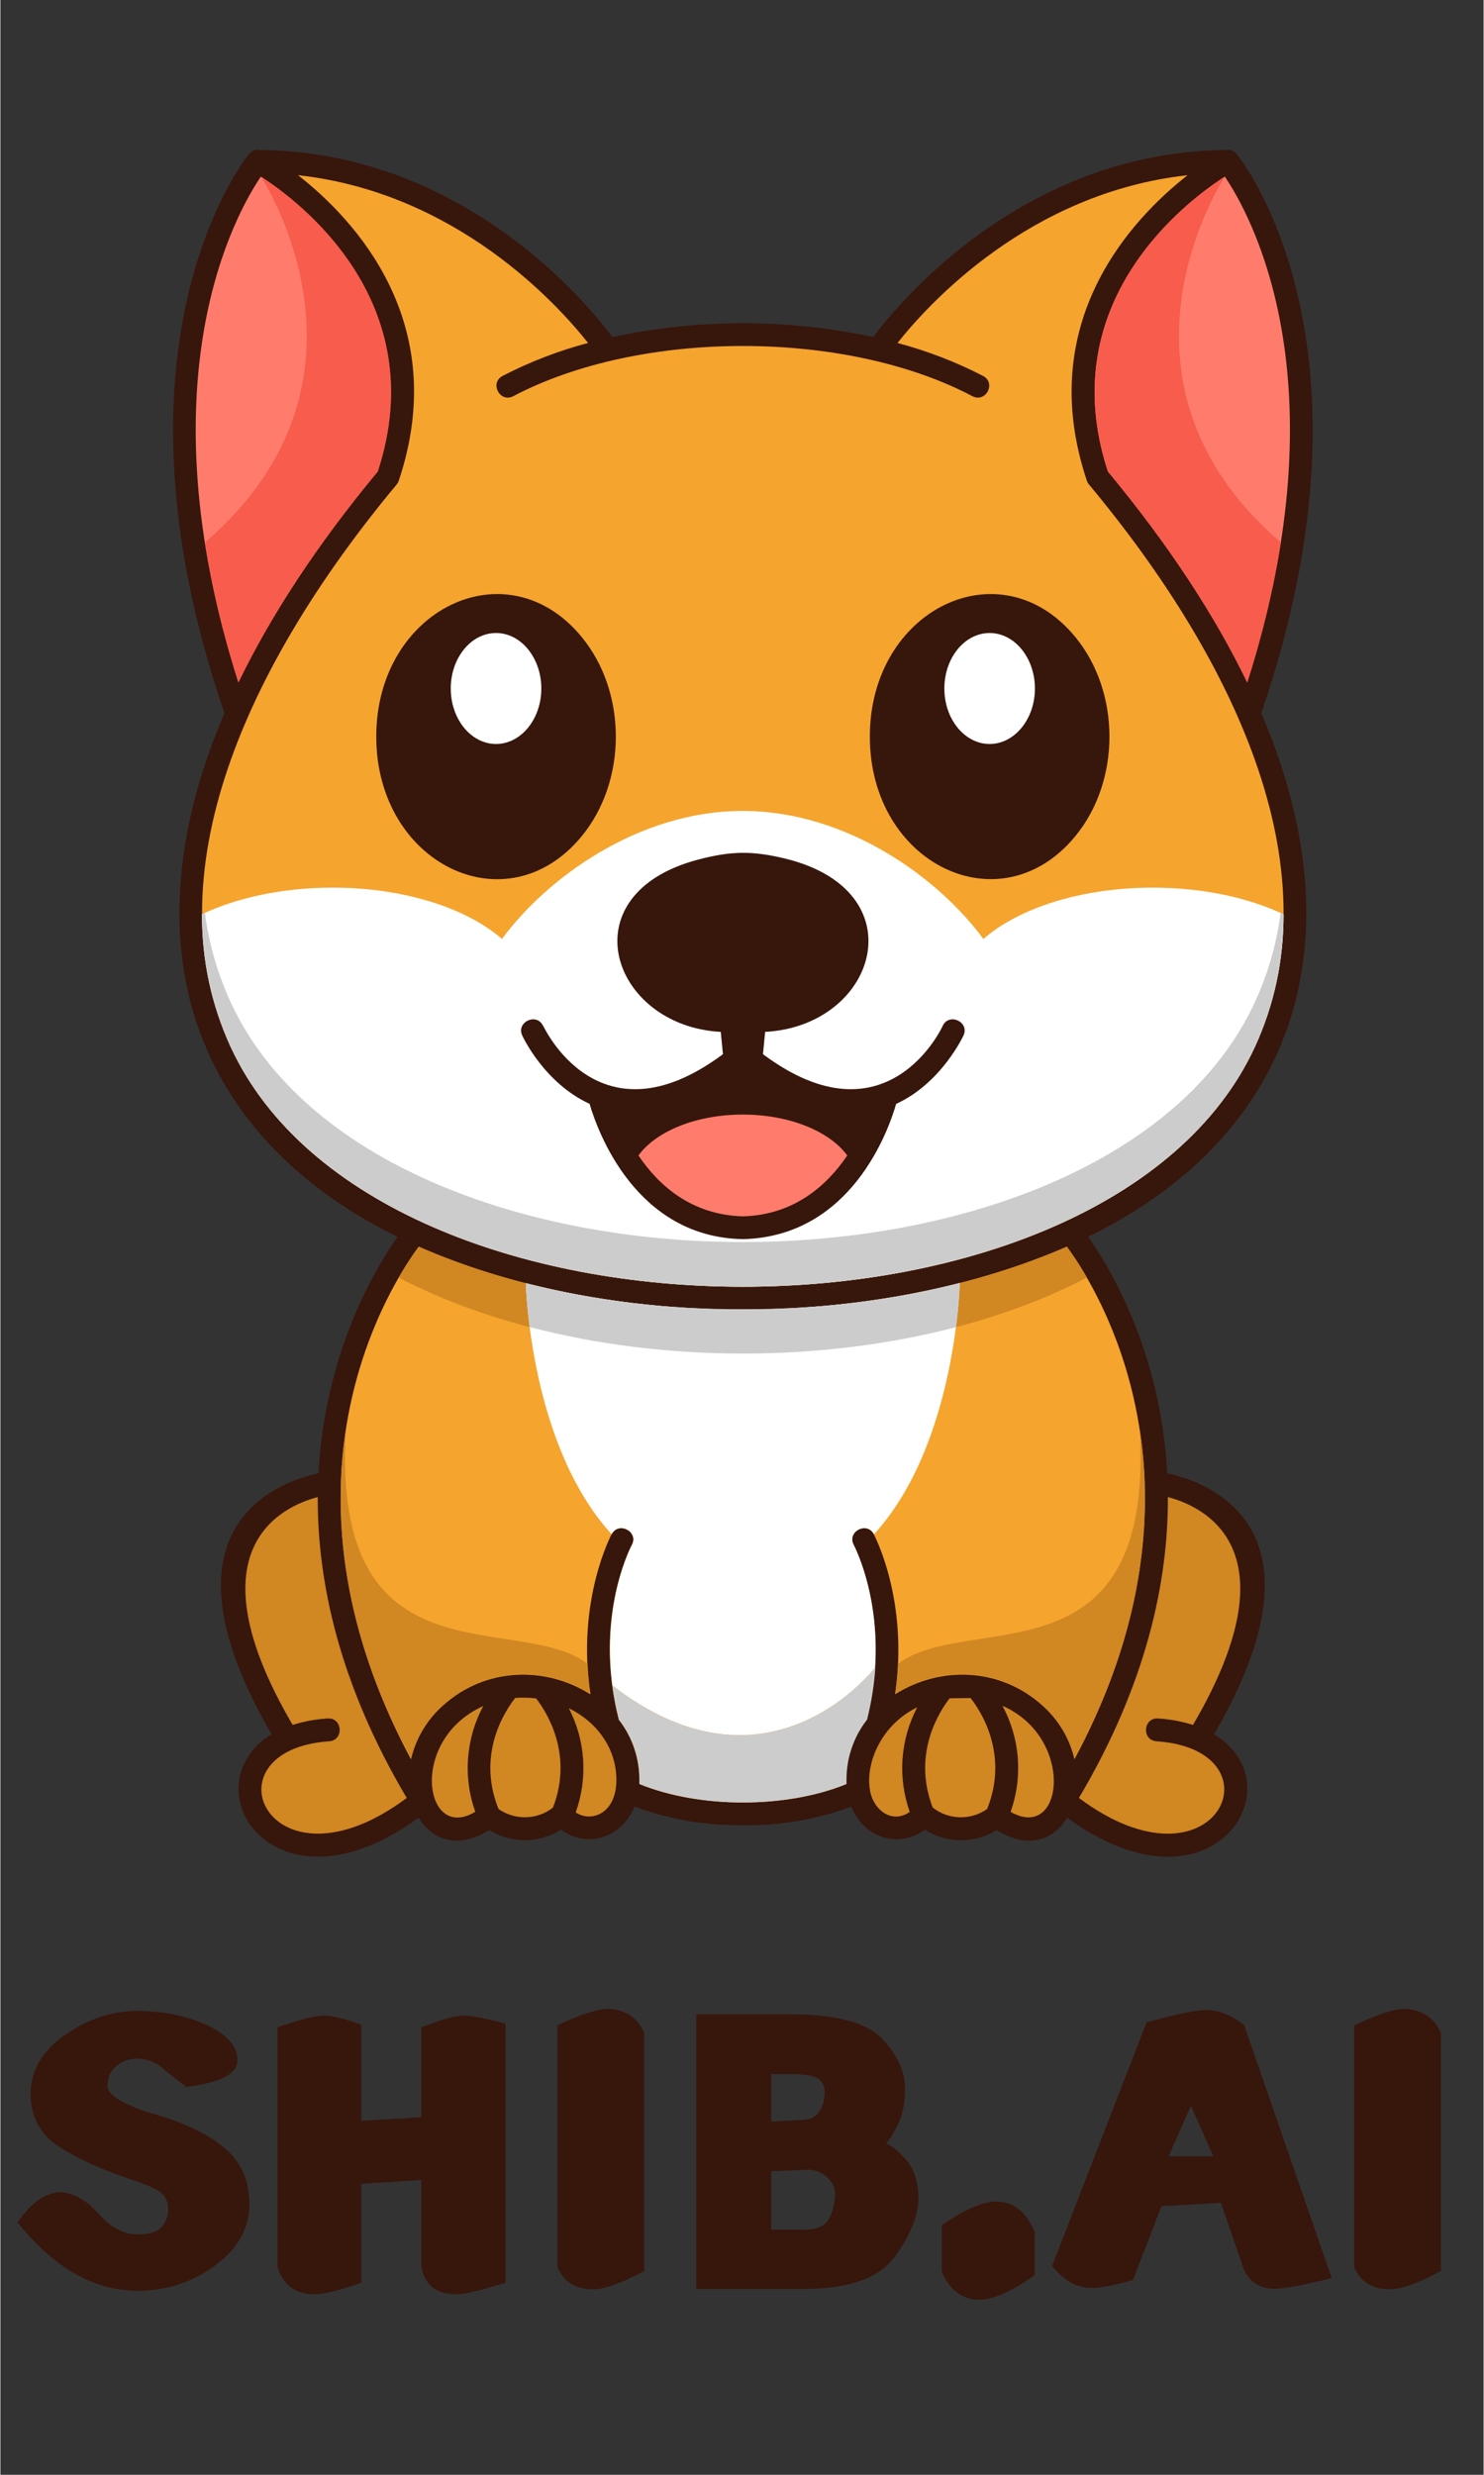 <svg xmlns="http://www.w3.org/2000/svg" xmlns:xlink="http://www.w3.org/1999/xlink" width="300" zoomAndPan="magnify" viewBox="0 0 224.88 375" height="500" preserveAspectRatio="xMidYMid meet" version="1.0"><rect x="0" y="0" width="224.88" height="375" fill="#333333" stroke="none"/><defs><g/><clipPath id="7180a89511"><path d="M 26 22.59 L 199 22.59 L 199 282 L 26 282 Z M 26 22.59 " clip-rule="nonzero"/></clipPath></defs><g clip-path="url(#7180a89511)"><path fill="#37160c" d="M 112.574 276.578 C 118.227 276.645 123.703 275.707 129.008 273.758 C 130.934 278.555 136.238 280.133 140.164 277.254 C 140.977 277.766 141.844 278.16 142.766 278.43 C 143.691 278.703 144.633 278.84 145.598 278.844 C 146.559 278.848 147.504 278.723 148.43 278.461 C 149.355 278.199 150.227 277.816 151.043 277.309 C 155.793 280.277 159.715 278.801 161.742 275.422 C 183.715 291.531 196.809 270.535 184.008 262.793 C 202.449 231.09 182.676 224.473 176.91 223.242 C 175.918 204.648 168.074 191.859 164.906 187.398 C 185.668 177.309 198.527 160.043 197.977 136.867 C 197.762 127.957 195.551 118.297 191.176 108.051 C 210.613 51.395 187.539 23.473 187.473 23.387 C 187.281 23.133 187.039 22.945 186.742 22.828 C 186.449 22.707 186.141 22.676 185.828 22.727 C 154.738 23.02 135.828 46.395 132.34 51.074 C 125.82 49.68 119.23 48.98 112.562 48.98 C 105.898 48.98 99.309 49.68 92.789 51.074 C 89.289 46.352 70.379 23.02 39.312 22.727 C 39 22.676 38.695 22.707 38.398 22.82 C 38.102 22.938 37.859 23.121 37.668 23.375 C 37.605 23.461 14.531 51.383 33.969 108.051 C 29.578 118.309 27.371 127.969 27.164 136.875 C 26.594 160.301 39.77 177.41 60.223 187.414 C 57.055 191.879 49.219 204.676 48.227 223.254 C 42.457 224.473 22.684 231.094 41.125 262.793 C 33.332 267.504 35.039 277.562 43.32 280.531 C 48.129 282.258 55.156 281.484 63.414 275.414 C 65.441 278.797 69.363 280.266 74.105 277.297 C 74.922 277.805 75.797 278.188 76.723 278.449 C 77.648 278.711 78.594 278.84 79.559 278.836 C 80.52 278.828 81.465 278.691 82.387 278.422 C 83.312 278.148 84.18 277.758 84.992 277.242 C 88.918 280.121 94.219 278.543 96.145 273.746 C 101.445 275.699 106.926 276.637 112.578 276.566 " fill-opacity="1" fill-rule="nonzero"/></g><path fill="#ff7c6c" d="M 185.648 26.773 C 189.477 32.41 203.672 57.531 189.047 103.414 C 184.141 93.27 177.145 82.562 167.914 71.445 C 159.449 45.566 180.109 30.309 185.637 26.773 " fill-opacity="1" fill-rule="nonzero"/><path fill="#f75c4c" d="M 194.141 82.207 C 192.98 89.406 191.281 96.473 189.039 103.414 C 184.133 93.27 177.141 82.562 167.91 71.445 C 159.441 45.566 180.105 30.309 185.629 26.773 C 185.629 26.773 165.355 57.434 194.129 82.207 " fill-opacity="1" fill-rule="nonzero"/><path fill="#d18722" d="M 151.93 258.477 C 162.973 263.301 161.238 279.176 153.164 274.547 C 153.629 273.238 153.953 271.898 154.137 270.52 C 154.32 269.145 154.359 267.766 154.254 266.383 C 154.145 265 153.898 263.641 153.504 262.309 C 153.113 260.977 152.59 259.699 151.93 258.477 " fill-opacity="1" fill-rule="nonzero"/><path fill="#d18722" d="M 87.227 274.625 C 87.688 273.348 88.012 272.031 88.199 270.688 C 88.391 269.34 88.441 267.988 88.352 266.629 C 88.262 265.273 88.035 263.938 87.672 262.629 C 87.305 261.316 86.812 260.059 86.188 258.848 C 90.398 260.906 93.395 264.867 93.395 269.719 C 93.395 274.789 89.629 276.215 87.227 274.637 " fill-opacity="1" fill-rule="nonzero"/><path fill="#d18722" d="M 141.359 273.898 C 138.164 265.648 142.492 259.168 143.926 257.336 L 147.094 257.297 C 148.516 259.094 152.988 265.707 149.609 274.113 C 149.004 274.539 148.344 274.859 147.633 275.074 C 146.922 275.289 146.191 275.383 145.449 275.367 C 144.707 275.348 143.984 275.211 143.285 274.961 C 142.586 274.711 141.945 274.355 141.359 273.898 " fill-opacity="1" fill-rule="nonzero"/><path fill="#d18722" d="M 49.848 263.852 C 52.113 263.699 51.898 260.238 49.613 260.398 C 47.805 260.504 46.039 260.828 44.309 261.371 C 28.719 234.758 42.609 228.297 48.117 226.844 C 48.062 239.773 51.406 255.223 61.609 272.441 C 40.75 287.992 30.516 265.199 49.84 263.852 " fill-opacity="1" fill-rule="nonzero"/><path fill="#d18722" d="M 175.527 260.398 C 173.258 260.246 173.004 263.695 175.293 263.852 C 194.59 265.164 184.406 288.016 163.523 272.441 C 173.723 255.223 177.066 239.754 177.012 226.844 C 182.496 228.297 196.414 234.734 180.82 261.371 C 179.094 260.832 177.328 260.508 175.527 260.398 " fill-opacity="1" fill-rule="nonzero"/><path fill="#f5a42d" d="M 128.27 270.328 C 119.141 274.062 106 274.062 96.871 270.328 C 96.871 270.117 96.871 269.91 96.871 269.695 C 96.879 268.047 96.617 266.441 96.082 264.879 C 95.551 263.32 94.773 261.887 93.758 260.582 C 89.793 245.047 95.727 234.098 95.742 234.098 C 96.797 232.078 93.719 230.484 92.66 232.496 C 92.66 232.531 87.32 242.398 89.441 256.73 C 82.562 252.383 73.488 252.672 67.113 258.418 C 65.898 259.492 64.871 260.723 64.043 262.113 C 63.211 263.5 62.609 264.98 62.238 266.559 C 53.812 250.785 51.27 236.73 51.621 225.035 C 51.633 224.91 51.633 224.789 51.621 224.664 C 52.293 205.414 60.742 192.543 63.418 188.918 C 92.512 201.684 132.555 201.594 161.688 188.918 C 164.352 192.516 172.816 205.402 173.492 224.676 C 173.48 224.801 173.48 224.922 173.492 225.047 C 173.836 236.762 171.297 250.816 162.848 266.559 C 162.48 264.98 161.879 263.5 161.047 262.113 C 160.215 260.723 159.191 259.492 157.977 258.418 C 151.605 252.672 142.527 252.383 135.652 256.73 C 137.766 242.414 132.445 232.547 132.43 232.496 C 131.371 230.484 128.293 232.086 129.352 234.098 C 129.352 234.133 135.27 245.062 131.336 260.582 C 130.32 261.887 129.543 263.316 129.012 264.879 C 128.477 266.441 128.215 268.047 128.223 269.695 C 128.223 269.91 128.223 270.117 128.223 270.328 " fill-opacity="1" fill-rule="nonzero"/><path fill="#d18722" d="M 172.766 216.734 C 173.164 219.352 173.41 221.98 173.504 224.625 C 173.492 224.75 173.492 224.871 173.504 224.996 C 173.848 236.711 171.309 250.766 162.859 266.508 C 162.492 264.93 161.891 263.449 161.059 262.062 C 160.227 260.672 159.203 259.441 157.988 258.367 C 151.617 252.621 142.539 252.332 135.664 256.68 C 135.898 255.094 136.039 253.562 136.113 252.098 C 146.805 244.07 174.977 255.562 172.75 216.719 " fill-opacity="1" fill-rule="nonzero"/><path fill="#d18722" d="M 60.387 193.578 C 61.312 191.961 62.328 190.398 63.43 188.895 C 92.523 201.66 132.566 201.57 161.699 188.895 C 162.805 190.402 163.82 191.969 164.746 193.59 C 135.199 208.953 89.945 208.953 60.387 193.59 " fill-opacity="1" fill-rule="nonzero"/><path fill="#ffffff" d="M 92.785 255.395 C 91.125 242.668 95.742 234.109 95.758 234.082 C 96.812 232.062 93.734 230.469 92.676 232.48 C 80.418 219.098 79.695 195.336 79.672 194.438 C 100.598 199.785 124.52 199.75 145.453 194.406 C 145.453 194.406 144.941 218.832 132.457 232.48 C 131.398 230.469 128.32 232.07 129.379 234.082 C 129.379 234.109 133.348 241.461 132.621 252.676 C 132.559 252.758 116.504 273.758 92.785 255.387 " fill-opacity="1" fill-rule="nonzero"/><path fill="#cccccc" d="M 83.633 195.375 L 84.402 195.539 M 80.242 201.086 C 79.758 197.289 79.676 194.723 79.676 194.438 L 79.777 194.465 L 81.48 194.875 L 81.84 194.961 L 82.668 195.152 L 83.668 195.375 L 84.438 195.539 L 84.895 195.641 L 86.438 195.953 L 86.688 196.004 L 87.543 196.164 L 87.898 196.227 C 88.465 196.328 88.977 196.426 89.52 196.516 L 89.742 196.555 L 90.648 196.703 L 90.918 196.746 C 91.488 196.836 92.055 196.926 92.621 197.004 L 92.816 197.035 L 93.742 197.168 L 93.996 197.203 L 95.695 197.418 L 95.977 197.449 L 96.871 197.559 L 97.188 197.59 L 98.758 197.754 L 99.152 197.793 C 100.094 197.883 101.035 197.965 101.988 198.035 L 102.258 198.035 C 103.211 198.109 104.156 198.172 105.094 198.223 L 105.438 198.223 C 106.395 198.27 107.355 198.309 108.312 198.336 L 108.543 198.336 C 109.148 198.336 109.758 198.371 110.363 198.375 L 114.801 198.375 L 116.699 198.328 L 116.844 198.328 C 117.824 198.301 118.812 198.262 119.793 198.207 L 120.047 198.207 C 121.035 198.156 122.016 198.086 122.992 198.016 L 123.164 198.016 C 124.16 197.941 125.16 197.852 126.152 197.754 L 126.273 197.754 C 127.285 197.652 128.285 197.539 129.289 197.422 L 129.359 197.422 C 131.055 197.211 132.738 196.973 134.406 196.707 L 134.469 196.707 C 135.465 196.547 136.449 196.375 137.426 196.195 L 137.551 196.164 C 138.512 195.992 139.461 195.801 140.387 195.602 L 140.602 195.559 C 141.531 195.359 142.449 195.152 143.367 194.938 L 143.637 194.871 L 145.457 194.426 C 145.457 194.426 145.402 197.066 144.891 201.102 C 124.41 206.438 100.711 206.438 80.242 201.086 Z M 80.242 201.086 " fill-opacity="1" fill-rule="nonzero"/><path fill="#d18722" d="M 131.863 271.336 C 131.855 271.223 131.836 271.113 131.805 271.004 C 131.238 267.031 133.562 261.352 139.008 258.699 C 138.371 259.914 137.867 261.176 137.492 262.492 C 137.117 263.809 136.879 265.148 136.781 266.512 C 136.684 267.875 136.727 269.238 136.91 270.594 C 137.098 271.945 137.418 273.27 137.875 274.559 C 135.312 276.355 132.457 274.484 131.844 271.336 " fill-opacity="1" fill-rule="nonzero"/><path fill="#d18722" d="M 75.523 274.113 C 72.121 265.66 76.656 259.062 78.051 257.285 C 79.109 257.203 80.168 257.227 81.223 257.359 C 82.68 259.219 86.957 265.684 83.781 273.898 C 83.195 274.355 82.551 274.711 81.852 274.961 C 81.152 275.211 80.43 275.344 79.688 275.363 C 78.945 275.383 78.215 275.285 77.504 275.074 C 76.793 274.859 76.133 274.539 75.523 274.113 " fill-opacity="1" fill-rule="nonzero"/><path fill="#d18722" d="M 73.211 258.516 C 72.559 259.734 72.035 261.008 71.648 262.336 C 71.262 263.664 71.016 265.016 70.91 266.395 C 70.805 267.773 70.844 269.148 71.027 270.52 C 71.211 271.891 71.535 273.227 72 274.531 C 64.246 279.254 61.82 263.605 73.211 258.516 " fill-opacity="1" fill-rule="nonzero"/><path fill="#f5a42d" d="M 76.141 56.969 C 74.117 58.031 75.742 61.094 77.766 60.031 C 97.035 49.891 128.117 49.891 147.371 60.031 C 149.391 61.094 151.023 58.039 148.992 56.969 C 144.852 54.832 140.523 53.168 136.016 51.973 C 140.551 46.242 155.891 29.203 180.004 26.547 C 171.555 33.156 156.68 48.812 164.73 72.844 C 164.797 73.051 164.902 73.238 165.043 73.406 C 187.965 100.891 202.199 132.746 190.195 158.664 C 167.773 207.086 57.371 207.086 34.926 158.664 C 22.93 132.738 37.191 100.891 60.086 73.406 C 60.227 73.238 60.328 73.051 60.398 72.844 C 68.449 48.812 53.598 33.16 45.125 26.547 C 69.227 29.195 84.566 46.227 89.102 51.969 C 84.594 53.16 80.27 54.828 76.129 56.969 " fill-opacity="1" fill-rule="nonzero"/><path fill="#ffffff" d="M 194.543 138.527 C 194.574 145.555 193.121 152.262 190.191 158.656 C 167.77 207.082 57.367 207.082 34.922 158.656 C 31.992 152.262 30.543 145.555 30.566 138.527 C 35.883 136.02 42.805 134.5 50.367 134.5 C 61.191 134.5 70.688 137.602 76.051 142.281 C 82.594 133.336 96.48 122.879 112.543 122.879 C 128.609 122.879 142.5 133.336 149.039 142.281 C 154.398 137.602 163.898 134.5 174.723 134.5 C 182.293 134.5 189.211 136.02 194.52 138.527 " fill-opacity="1" fill-rule="nonzero"/><path fill="#cccccc" d="M 194.543 138.527 C 194.574 145.555 193.121 152.262 190.191 158.656 C 167.77 207.082 57.367 207.082 34.922 158.656 C 31.992 152.262 30.543 145.555 30.566 138.527 L 31.012 138.324 C 31.625 143.039 32.93 147.559 34.922 151.883 C 57.344 200.312 167.746 200.312 190.191 151.883 C 192.188 147.562 193.492 143.043 194.102 138.324 L 194.543 138.527 " fill-opacity="1" fill-rule="nonzero"/><path fill="#37160c" d="M 82.277 155.445 C 81.305 153.383 78.152 154.883 79.133 156.922 C 79.133 156.957 82.426 164.105 89.332 167.262 C 90.535 171.402 96.32 187.449 112.531 187.762 L 112.754 187.762 C 128.957 187.25 134.602 171.453 135.812 167.27 C 142.703 164.117 145.984 156.961 146.012 156.926 C 146.988 154.863 143.844 153.387 142.867 155.449 C 142.867 155.5 134.469 173.789 115.617 159.738 L 115.949 156.359 C 132.949 155.445 139.117 135.035 119.039 130.113 C 114.02 128.887 110.805 128.938 105.785 130.254 C 85.895 135.488 92.57 155.461 109.219 156.359 L 109.551 159.738 C 90.699 173.789 82.352 155.5 82.305 155.449 " fill-opacity="1" fill-rule="nonzero"/><path fill="#ff7c6c" d="M 112.566 184.309 C 104.758 184.09 99.789 179.613 96.738 175.086 C 99.391 171.426 105.484 168.887 112.566 168.887 C 119.652 168.887 125.742 171.445 128.398 175.086 C 125.352 179.594 120.375 184.102 112.566 184.309 " fill-opacity="1" fill-rule="nonzero"/><path fill="#37160c" d="M 88.102 96.484 C 76.77 82.754 56.988 92.336 56.988 111.613 C 56.988 130.891 76.746 140.504 88.102 126.75 C 95.047 118.352 95.047 104.879 88.102 96.484 " fill-opacity="1" fill-rule="nonzero"/><path fill="#37160c" d="M 75.148 93.5 C 88.184 93.5 94.82 113.191 85.418 124.559 C 76.164 135.75 60.484 127.633 60.484 111.598 C 60.484 102.578 66.32 93.484 75.16 93.484 " fill-opacity="1" fill-rule="nonzero"/><path fill="#000000" d="M 149.992 93.5 C 163.023 93.5 169.656 113.191 160.258 124.559 C 151 135.75 135.324 127.633 135.324 111.598 C 135.324 102.578 141.16 93.484 150.004 93.484 " fill-opacity="1" fill-rule="nonzero"/><path fill="#37160c" d="M 162.941 96.484 C 151.605 82.754 131.824 92.336 131.824 111.613 C 131.824 130.891 151.59 140.477 162.941 126.75 C 169.887 118.352 169.887 104.879 162.941 96.484 " fill-opacity="1" fill-rule="nonzero"/><path fill="#ff7c6c" d="M 36.082 103.414 C 21.461 57.531 35.664 32.41 39.48 26.773 C 45 30.309 65.668 45.566 57.195 71.445 C 47.965 82.551 40.977 93.254 36.07 103.414 " fill-opacity="1" fill-rule="nonzero"/><path fill="#f75c4c" d="M 31 82.207 C 32.152 89.406 33.855 96.477 36.098 103.414 C 41.008 93.27 48 82.562 57.227 71.445 C 65.695 45.566 45.031 30.309 39.512 26.773 C 39.512 26.773 59.785 57.434 31.012 82.207 " fill-opacity="1" fill-rule="nonzero"/><path fill="#d18722" d="M 52.367 216.734 C 51.969 219.352 51.723 221.98 51.633 224.625 C 51.645 224.75 51.645 224.871 51.633 224.996 C 51.281 236.711 53.824 250.766 62.27 266.508 C 62.637 264.93 63.238 263.449 64.07 262.062 C 64.902 260.672 65.926 259.441 67.141 258.367 C 73.516 252.621 82.59 252.332 89.469 256.68 C 89.242 255.16 89.094 253.633 89.02 252.098 C 78.312 244.09 50.148 255.578 52.367 216.734 " fill-opacity="1" fill-rule="nonzero"/><path fill="#ffffff" d="M 149.984 95.918 C 146.195 95.918 143.121 99.684 143.121 104.328 C 143.121 108.969 146.195 112.734 149.984 112.734 C 153.777 112.734 156.852 108.949 156.852 104.328 C 156.852 99.707 153.781 95.918 149.984 95.918 " fill-opacity="1" fill-rule="nonzero"/><path fill="#ffffff" d="M 75.148 95.918 C 71.359 95.918 68.281 99.684 68.281 104.328 C 68.281 108.969 71.359 112.734 75.148 112.734 C 78.941 112.734 82.016 108.949 82.016 104.328 C 82.016 99.707 78.941 95.918 75.148 95.918 " fill-opacity="1" fill-rule="nonzero"/><path fill="#cccccc" d="M 132.621 252.684 C 132.559 252.762 116.504 273.766 92.777 255.395 C 93.008 257.145 93.34 258.871 93.777 260.582 C 94.793 261.887 95.566 263.32 96.098 264.879 C 96.633 266.441 96.895 268.047 96.887 269.695 C 96.887 269.91 96.887 270.117 96.887 270.328 C 106.016 274.062 119.156 274.062 128.285 270.328 C 128.285 270.117 128.285 269.91 128.285 269.695 C 128.277 268.047 128.539 266.441 129.074 264.879 C 129.605 263.316 130.379 261.887 131.398 260.582 C 132.055 257.992 132.477 255.363 132.656 252.695 " fill-opacity="1" fill-rule="nonzero"/><g fill="#37160c" fill-opacity="1"><g transform="translate(0.882, 346.532)"><g><path d="M 1.734 -9.781 C 3.766 -12.758 5.93 -14.285 8.234 -14.359 C 10.234 -14.234 12.117 -13.18 13.891 -11.203 C 15.766 -9.035 17.781 -7.953 19.938 -7.953 C 21.633 -7.953 22.82 -8.305 23.5 -9.016 C 24.188 -9.734 24.547 -10.672 24.578 -11.828 C 24.547 -12.891 24.16 -13.719 23.422 -14.312 C 22.68 -14.906 21.047 -15.609 18.516 -16.422 C 14.273 -17.848 10.754 -19.469 7.953 -21.281 C 5.16 -23.102 3.738 -25.758 3.688 -29.25 C 3.738 -32.832 5.5 -35.82 8.969 -38.219 C 12.438 -40.625 16.109 -41.828 19.984 -41.828 C 24.047 -41.773 27.57 -41.035 30.562 -39.609 C 33.562 -38.18 35.062 -36.426 35.062 -34.344 C 35.062 -32.289 32.477 -30.945 27.312 -30.312 C 25.832 -31.414 24.578 -32.406 23.547 -33.281 C 22.516 -34.156 21.223 -34.594 19.672 -34.594 C 18.43 -34.539 17.398 -34.129 16.578 -33.359 C 15.766 -32.598 15.359 -31.625 15.359 -30.438 C 15.359 -29.77 15.906 -29.098 17 -28.422 C 18.094 -27.754 19.578 -27.102 21.453 -26.469 C 26.305 -25.176 30.086 -23.453 32.797 -21.297 C 35.516 -19.148 36.875 -16.242 36.875 -12.578 C 36.875 -8.91 35.145 -5.805 31.688 -3.266 C 28.238 -0.723 24.32 0.562 19.938 0.594 C 13.289 0.562 7.223 -2.895 1.734 -9.781 Z M 1.734 -9.781 "/></g></g></g><g fill="#37160c" fill-opacity="1"><g transform="translate(37.235, 346.532)"><g><path d="M 4.781 -39.344 C 8.164 -40.52 10.504 -41.109 11.797 -41.109 C 13.055 -41.109 14.953 -40.648 17.484 -39.734 L 17.484 -25.172 L 26.594 -25.719 L 26.594 -39.344 C 29.602 -40.52 31.754 -41.109 33.047 -41.109 C 34.254 -41.109 36.352 -40.703 39.344 -39.891 L 39.344 -0.641 C 35.664 0.523 33.172 1.109 31.859 1.109 C 28.848 1.109 27.094 -0.289 26.594 -3.094 L 26.594 -16.219 L 17.484 -15.625 L 17.484 -0.641 C 14.211 0.523 11.844 1.109 10.375 1.109 C 7.551 1.109 5.688 -0.25 4.781 -2.969 Z M 4.781 -39.344 "/></g></g></g><g fill="#37160c" fill-opacity="1"><g transform="translate(79.682, 346.532)"><g><path d="M 4.781 -2.969 L 4.781 -39.656 C 8.344 -41.312 10.891 -42.141 12.422 -42.141 C 15.086 -42.016 16.922 -40.801 17.922 -38.5 L 17.922 -2.406 C 14.473 -0.562 11.891 0.359 10.172 0.359 C 7.555 0.359 5.758 -0.75 4.781 -2.969 Z M 4.781 -2.969 "/></g></g></g><g fill="#37160c" fill-opacity="1"><g transform="translate(100.759, 346.532)"><g><path d="M 16.109 -17.531 L 16.109 -8.672 L 21.375 -8.672 C 23.133 -8.723 24.305 -9.285 24.891 -10.359 C 25.473 -11.441 25.773 -12.738 25.797 -14.25 C 25.773 -15.062 25.398 -15.82 24.672 -16.531 C 23.941 -17.25 23.023 -17.66 21.922 -17.766 Z M 16.109 -25.047 L 21.094 -25.328 C 22.145 -25.379 22.926 -25.812 23.438 -26.625 C 23.957 -27.445 24.219 -28.375 24.219 -29.406 C 24.219 -30.406 23.898 -31.125 23.266 -31.562 C 22.629 -32 21.312 -32.227 19.312 -32.25 L 16.109 -32.25 Z M 4.75 -41.312 L 19.344 -41.312 C 26.156 -41.258 30.703 -40.004 32.984 -37.547 C 35.266 -35.098 36.406 -32.609 36.406 -30.078 C 36.406 -27.805 35.992 -25.883 35.172 -24.312 C 34.359 -22.75 33.781 -21.875 33.438 -21.688 C 34.02 -21.688 34.992 -20.957 36.359 -19.5 C 37.734 -18.051 38.422 -16.023 38.422 -13.422 C 38.422 -10.828 37.258 -7.914 34.938 -4.688 C 32.625 -1.457 28.156 0.207 21.531 0.312 L 4.75 0.312 Z M 4.75 -41.312 "/></g></g></g><g fill="#37160c" fill-opacity="1"><g transform="translate(138.695, 346.532)"><g><path d="M 18.125 -1.781 C 14.695 0.645 11.926 1.883 9.812 1.938 C 7.125 1.938 5.195 0.5 4.031 -2.375 L 4.031 -9.344 C 7.488 -11.738 10.25 -12.938 12.312 -12.938 C 14.969 -12.883 16.906 -11.328 18.125 -8.266 Z M 18.125 -1.781 "/></g></g></g><g fill="#37160c" fill-opacity="1"><g transform="translate(158.268, 346.532)"><g><path d="M 22.234 -27.469 L 18.844 -19.781 L 25.641 -19.781 Z M 26.797 -12.75 L 17.766 -12.234 L 13.453 -1.062 C 10.68 -0.25 8.598 0.156 7.203 0.156 C 4.961 0.156 2.957 -0.953 1.188 -3.172 L 15.516 -40.094 C 20.047 -41.332 23.039 -41.953 24.5 -41.953 C 26.5 -41.953 28.438 -41.188 30.312 -39.656 L 43.578 -1.344 C 39.223 -0.258 36.359 0.281 34.984 0.281 C 32.742 0.281 31.176 -0.672 30.281 -2.578 Z M 26.797 -12.75 "/></g></g></g><g fill="#37160c" fill-opacity="1"><g transform="translate(200.478, 346.532)"><g><path d="M 4.781 -2.969 L 4.781 -39.656 C 8.344 -41.312 10.891 -42.141 12.422 -42.141 C 15.086 -42.016 16.922 -40.801 17.922 -38.5 L 17.922 -2.406 C 14.473 -0.562 11.891 0.359 10.172 0.359 C 7.555 0.359 5.758 -0.75 4.781 -2.969 Z M 4.781 -2.969 "/></g></g></g></svg>